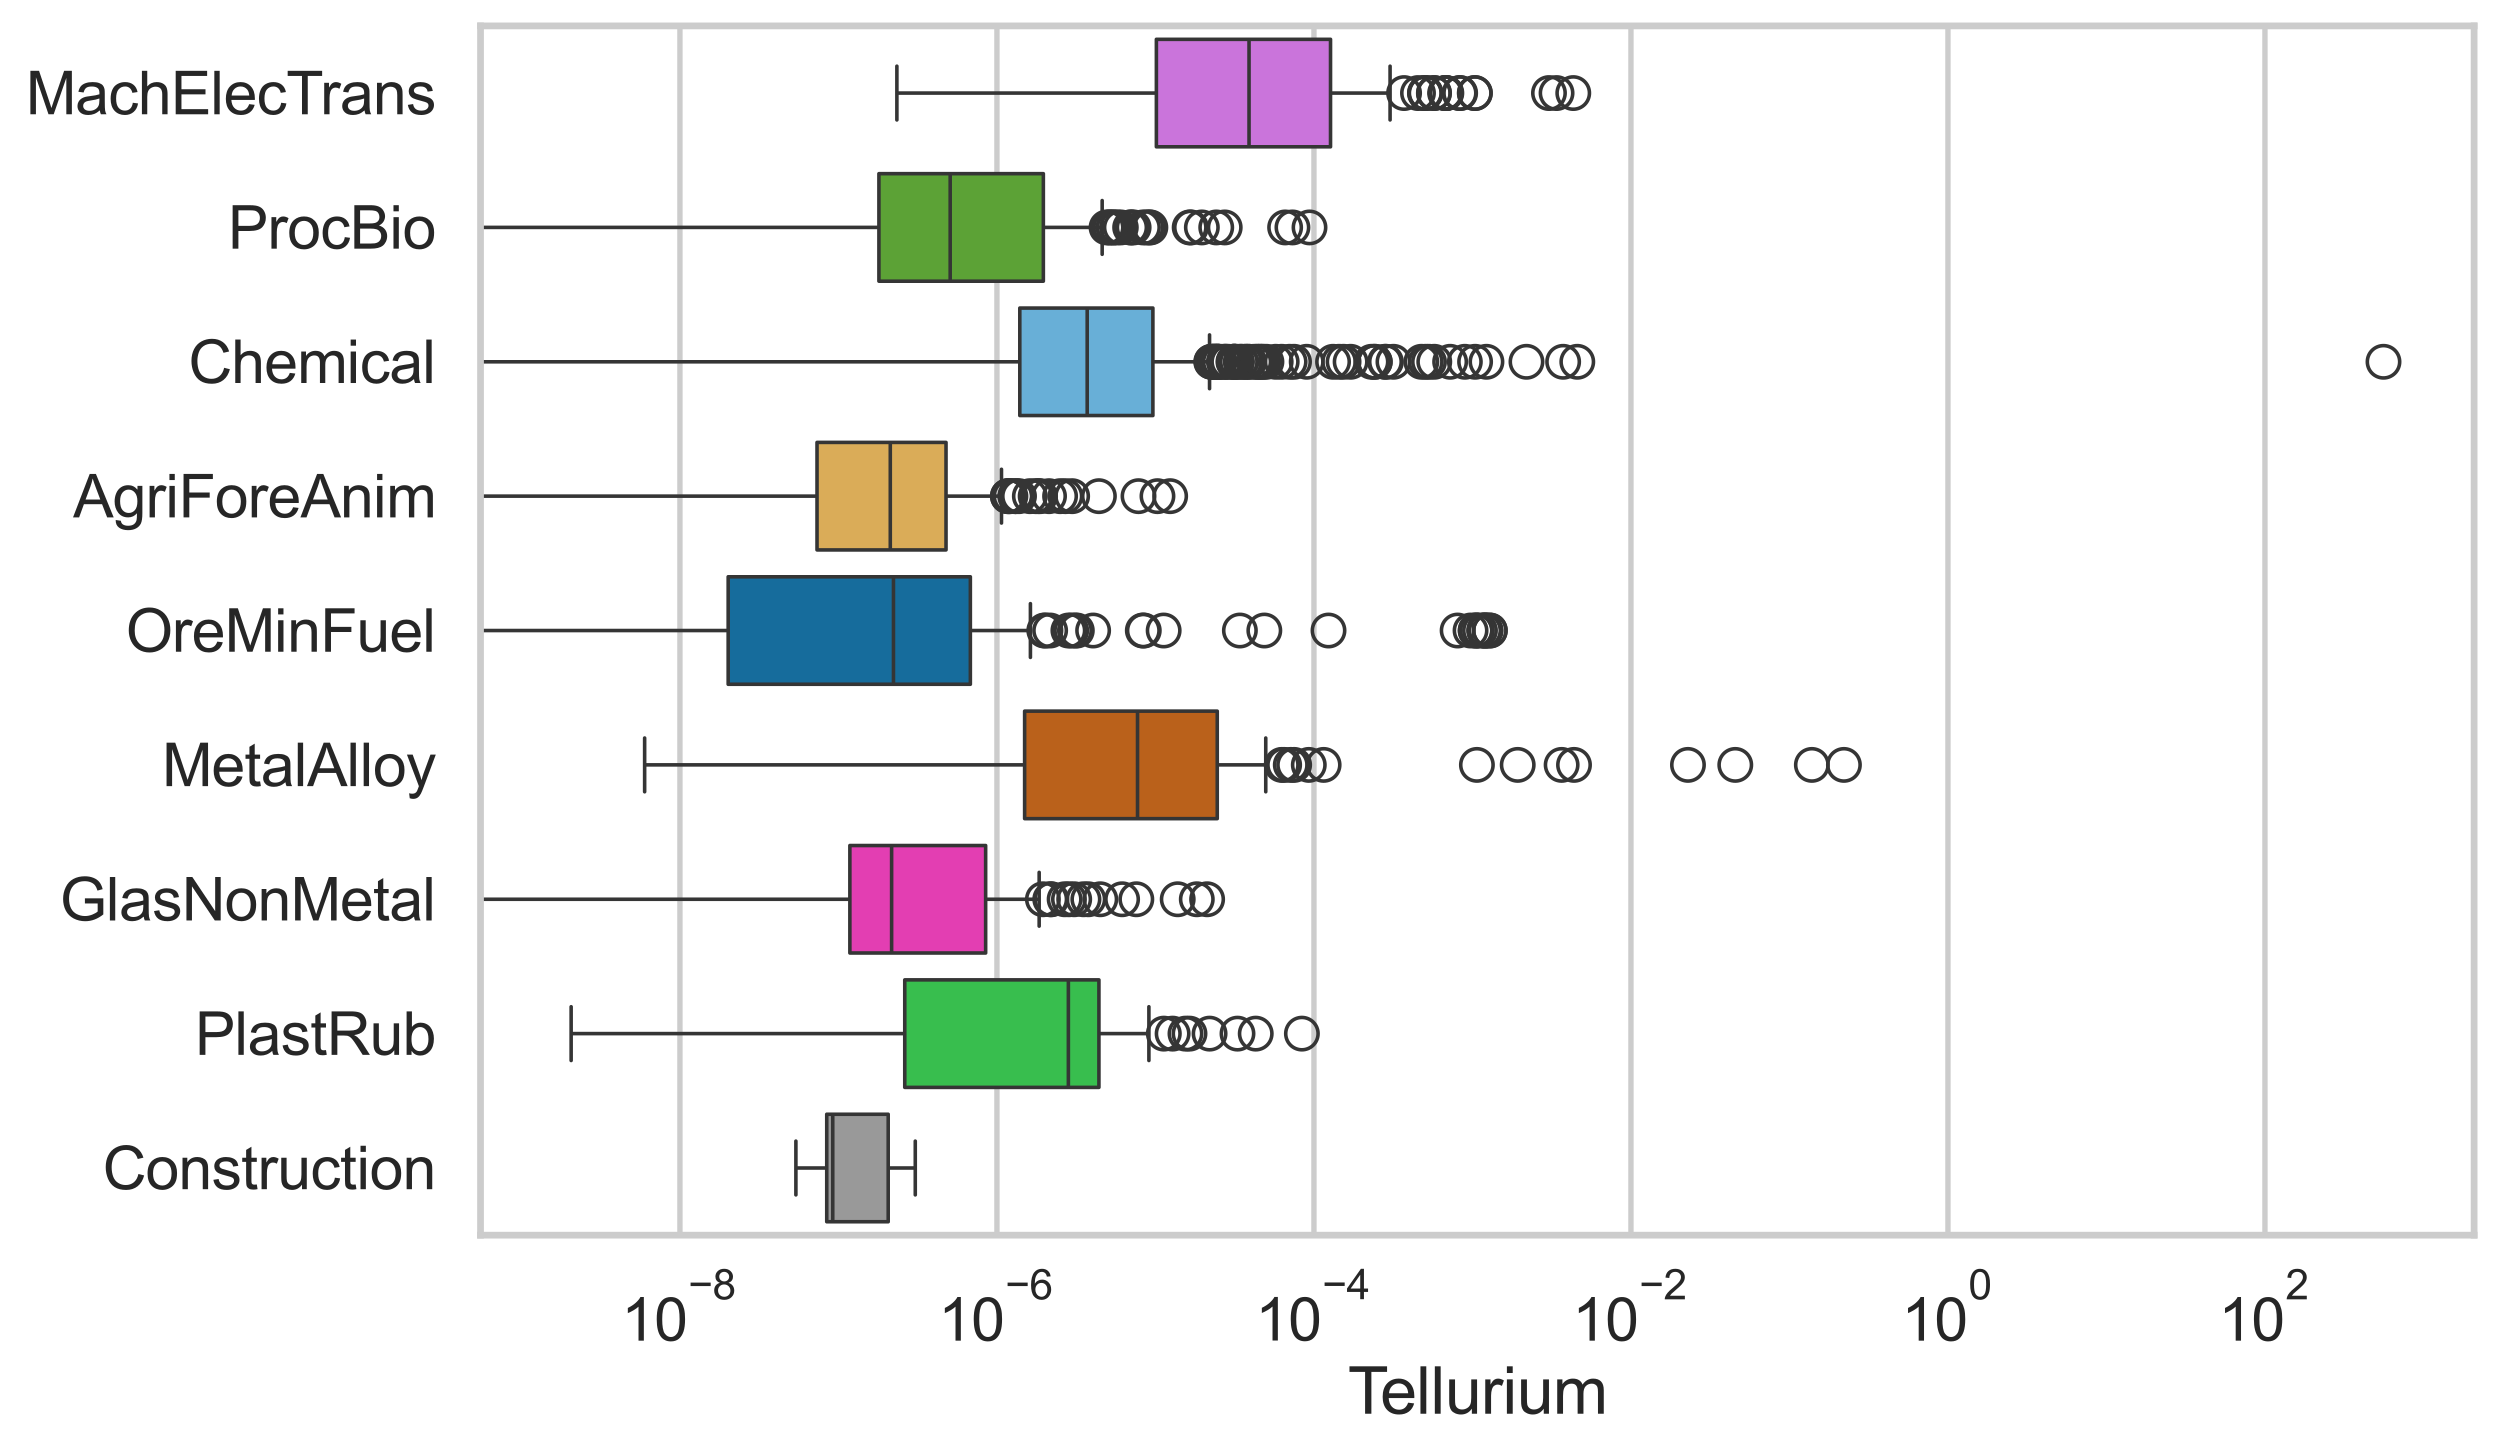 <?xml version="1.0" encoding="utf-8" standalone="no"?>
<!DOCTYPE svg PUBLIC "-//W3C//DTD SVG 1.1//EN"
  "http://www.w3.org/Graphics/SVG/1.1/DTD/svg11.dtd">
<svg xmlns:xlink="http://www.w3.org/1999/xlink" width="695.577pt" height="404.121pt" viewBox="0 0 695.577 404.121" xmlns="http://www.w3.org/2000/svg" version="1.1">
 <defs>
  <style type="text/css">*{stroke-linejoin: round; stroke-linecap: butt}</style>
 </defs>
 <g id="figure_1">
  <g id="patch_1">
   <path d="M 0 404.121 
L 695.577 404.121 
L 695.577 0 
L 0 0 
z
" style="fill: #ffffff"/>
  </g>
  <g id="axes_1">
   <g id="patch_2">
    <path d="M 133.697 343.665 
L 688.377 343.665 
L 688.377 7.2 
L 133.697 7.2 
z
" style="fill: #ffffff"/>
   </g>
   <g id="matplotlib.axis_1">
    <g id="xtick_1">
     <g id="line2d_1">
      <path d="M 189.179 343.665 
L 189.179 7.2 
" clip-path="url(#p06845a587e)" style="fill: none; stroke: #cccccc; stroke-width: 1.5; stroke-linecap: round"/>
     </g>
     <g id="text_1">
      <!-- $\mathdefault{10^{-8}}$ -->
      <g style="fill: #262626" transform="translate(172.844 373.18) scale(0.165 -0.165)">
       <defs>
        <path id="ArialMT-31" d="M 2384 0 
L 1822 0 
L 1822 3584 
Q 1619 3391 1289 3197 
Q 959 3003 697 2906 
L 697 3450 
Q 1169 3672 1522 3987 
Q 1875 4303 2022 4600 
L 2384 4600 
L 2384 0 
z
" transform="scale(0.016)"/>
        <path id="ArialMT-30" d="M 266 2259 
Q 266 3072 433 3567 
Q 600 4063 929 4331 
Q 1259 4600 1759 4600 
Q 2128 4600 2406 4451 
Q 2684 4303 2865 4023 
Q 3047 3744 3150 3342 
Q 3253 2941 3253 2259 
Q 3253 1453 3087 958 
Q 2922 463 2592 192 
Q 2263 -78 1759 -78 
Q 1097 -78 719 397 
Q 266 969 266 2259 
z
M 844 2259 
Q 844 1131 1108 757 
Q 1372 384 1759 384 
Q 2147 384 2411 759 
Q 2675 1134 2675 2259 
Q 2675 3391 2411 3762 
Q 2147 4134 1753 4134 
Q 1366 4134 1134 3806 
Q 844 3388 844 2259 
z
" transform="scale(0.016)"/>
        <path id="ArialMT-2212" d="M 3381 1997 
L 356 1997 
L 356 2522 
L 3381 2522 
L 3381 1997 
z
" transform="scale(0.016)"/>
        <path id="ArialMT-38" d="M 1131 2484 
Q 781 2613 612 2850 
Q 444 3088 444 3419 
Q 444 3919 803 4259 
Q 1163 4600 1759 4600 
Q 2359 4600 2725 4251 
Q 3091 3903 3091 3403 
Q 3091 3084 2923 2848 
Q 2756 2613 2416 2484 
Q 2838 2347 3058 2040 
Q 3278 1734 3278 1309 
Q 3278 722 2862 322 
Q 2447 -78 1769 -78 
Q 1091 -78 675 323 
Q 259 725 259 1325 
Q 259 1772 486 2073 
Q 713 2375 1131 2484 
z
M 1019 3438 
Q 1019 3113 1228 2906 
Q 1438 2700 1772 2700 
Q 2097 2700 2305 2904 
Q 2513 3109 2513 3406 
Q 2513 3716 2298 3927 
Q 2084 4138 1766 4138 
Q 1444 4138 1231 3931 
Q 1019 3725 1019 3438 
z
M 838 1322 
Q 838 1081 952 856 
Q 1066 631 1291 507 
Q 1516 384 1775 384 
Q 2178 384 2440 643 
Q 2703 903 2703 1303 
Q 2703 1709 2433 1975 
Q 2163 2241 1756 2241 
Q 1359 2241 1098 1978 
Q 838 1716 838 1322 
z
" transform="scale(0.016)"/>
       </defs>
       <use xlink:href="#ArialMT-31" transform="translate(0 0.994)"/>
       <use xlink:href="#ArialMT-30" transform="translate(55.615 0.994)"/>
       <use xlink:href="#ArialMT-2212" transform="translate(112.973 70.688) scale(0.7)"/>
       <use xlink:href="#ArialMT-38" transform="translate(153.852 70.688) scale(0.7)"/>
      </g>
     </g>
    </g>
    <g id="xtick_2">
     <g id="line2d_2">
      <path d="M 277.379 343.665 
L 277.379 7.2 
" clip-path="url(#p06845a587e)" style="fill: none; stroke: #cccccc; stroke-width: 1.5; stroke-linecap: round"/>
     </g>
     <g id="text_2">
      <!-- $\mathdefault{10^{-6}}$ -->
      <g style="fill: #262626" transform="translate(261.044 373.18) scale(0.165 -0.165)">
       <defs>
        <path id="ArialMT-36" d="M 3184 3459 
L 2625 3416 
Q 2550 3747 2413 3897 
Q 2184 4138 1850 4138 
Q 1581 4138 1378 3988 
Q 1113 3794 959 3422 
Q 806 3050 800 2363 
Q 1003 2672 1297 2822 
Q 1591 2972 1913 2972 
Q 2475 2972 2870 2558 
Q 3266 2144 3266 1488 
Q 3266 1056 3080 686 
Q 2894 316 2569 119 
Q 2244 -78 1831 -78 
Q 1128 -78 684 439 
Q 241 956 241 2144 
Q 241 3472 731 4075 
Q 1159 4600 1884 4600 
Q 2425 4600 2770 4297 
Q 3116 3994 3184 3459 
z
M 888 1484 
Q 888 1194 1011 928 
Q 1134 663 1356 523 
Q 1578 384 1822 384 
Q 2178 384 2434 671 
Q 2691 959 2691 1453 
Q 2691 1928 2437 2201 
Q 2184 2475 1800 2475 
Q 1419 2475 1153 2201 
Q 888 1928 888 1484 
z
" transform="scale(0.016)"/>
       </defs>
       <use xlink:href="#ArialMT-31" transform="translate(0 0.994)"/>
       <use xlink:href="#ArialMT-30" transform="translate(55.615 0.994)"/>
       <use xlink:href="#ArialMT-2212" transform="translate(112.973 70.688) scale(0.7)"/>
       <use xlink:href="#ArialMT-36" transform="translate(153.852 70.688) scale(0.7)"/>
      </g>
     </g>
    </g>
    <g id="xtick_3">
     <g id="line2d_3">
      <path d="M 365.58 343.665 
L 365.58 7.2 
" clip-path="url(#p06845a587e)" style="fill: none; stroke: #cccccc; stroke-width: 1.5; stroke-linecap: round"/>
     </g>
     <g id="text_3">
      <!-- $\mathdefault{10^{-4}}$ -->
      <g style="fill: #262626" transform="translate(349.245 373.015) scale(0.165 -0.165)">
       <defs>
        <path id="ArialMT-34" d="M 2069 0 
L 2069 1097 
L 81 1097 
L 81 1613 
L 2172 4581 
L 2631 4581 
L 2631 1613 
L 3250 1613 
L 3250 1097 
L 2631 1097 
L 2631 0 
L 2069 0 
z
M 2069 1613 
L 2069 3678 
L 634 1613 
L 2069 1613 
z
" transform="scale(0.016)"/>
       </defs>
       <use xlink:href="#ArialMT-31" transform="translate(0 0.202)"/>
       <use xlink:href="#ArialMT-30" transform="translate(55.615 0.202)"/>
       <use xlink:href="#ArialMT-2212" transform="translate(112.973 69.895) scale(0.7)"/>
       <use xlink:href="#ArialMT-34" transform="translate(153.852 69.895) scale(0.7)"/>
      </g>
     </g>
    </g>
    <g id="xtick_4">
     <g id="line2d_4">
      <path d="M 453.78 343.665 
L 453.78 7.2 
" clip-path="url(#p06845a587e)" style="fill: none; stroke: #cccccc; stroke-width: 1.5; stroke-linecap: round"/>
     </g>
     <g id="text_4">
      <!-- $\mathdefault{10^{-2}}$ -->
      <g style="fill: #262626" transform="translate(437.445 373.18) scale(0.165 -0.165)">
       <defs>
        <path id="ArialMT-32" d="M 3222 541 
L 3222 0 
L 194 0 
Q 188 203 259 391 
Q 375 700 629 1000 
Q 884 1300 1366 1694 
Q 2113 2306 2375 2664 
Q 2638 3022 2638 3341 
Q 2638 3675 2398 3904 
Q 2159 4134 1775 4134 
Q 1369 4134 1125 3890 
Q 881 3647 878 3216 
L 300 3275 
Q 359 3922 746 4261 
Q 1134 4600 1788 4600 
Q 2447 4600 2831 4234 
Q 3216 3869 3216 3328 
Q 3216 3053 3103 2787 
Q 2991 2522 2730 2228 
Q 2469 1934 1863 1422 
Q 1356 997 1212 845 
Q 1069 694 975 541 
L 3222 541 
z
" transform="scale(0.016)"/>
       </defs>
       <use xlink:href="#ArialMT-31" transform="translate(0 0.994)"/>
       <use xlink:href="#ArialMT-30" transform="translate(55.615 0.994)"/>
       <use xlink:href="#ArialMT-2212" transform="translate(112.973 70.688) scale(0.7)"/>
       <use xlink:href="#ArialMT-32" transform="translate(153.852 70.688) scale(0.7)"/>
      </g>
     </g>
    </g>
    <g id="xtick_5">
     <g id="line2d_5">
      <path d="M 541.981 343.665 
L 541.981 7.2 
" clip-path="url(#p06845a587e)" style="fill: none; stroke: #cccccc; stroke-width: 1.5; stroke-linecap: round"/>
     </g>
     <g id="text_5">
      <!-- $\mathdefault{10^{0}}$ -->
      <g style="fill: #262626" transform="translate(529.028 373.18) scale(0.165 -0.165)">
       <use xlink:href="#ArialMT-31" transform="translate(0 0.994)"/>
       <use xlink:href="#ArialMT-30" transform="translate(55.615 0.994)"/>
       <use xlink:href="#ArialMT-30" transform="translate(112.973 70.688) scale(0.7)"/>
      </g>
     </g>
    </g>
    <g id="xtick_6">
     <g id="line2d_6">
      <path d="M 630.181 343.665 
L 630.181 7.2 
" clip-path="url(#p06845a587e)" style="fill: none; stroke: #cccccc; stroke-width: 1.5; stroke-linecap: round"/>
     </g>
     <g id="text_6">
      <!-- $\mathdefault{10^{2}}$ -->
      <g style="fill: #262626" transform="translate(617.228 373.18) scale(0.165 -0.165)">
       <use xlink:href="#ArialMT-31" transform="translate(0 0.994)"/>
       <use xlink:href="#ArialMT-30" transform="translate(55.615 0.994)"/>
       <use xlink:href="#ArialMT-32" transform="translate(112.973 70.688) scale(0.7)"/>
      </g>
     </g>
    </g>
    <g id="text_7">
     <!-- Tellurium -->
     <g style="fill: #262626" transform="translate(375.034 393.344) scale(0.18 -0.18)">
      <defs>
       <path id="ArialMT-54" d="M 1659 0 
L 1659 4041 
L 150 4041 
L 150 4581 
L 3781 4581 
L 3781 4041 
L 2266 4041 
L 2266 0 
L 1659 0 
z
" transform="scale(0.016)"/>
       <path id="ArialMT-65" d="M 2694 1069 
L 3275 997 
Q 3138 488 2766 206 
Q 2394 -75 1816 -75 
Q 1088 -75 661 373 
Q 234 822 234 1631 
Q 234 2469 665 2931 
Q 1097 3394 1784 3394 
Q 2450 3394 2872 2941 
Q 3294 2488 3294 1666 
Q 3294 1616 3291 1516 
L 816 1516 
Q 847 969 1125 678 
Q 1403 388 1819 388 
Q 2128 388 2347 550 
Q 2566 713 2694 1069 
z
M 847 1978 
L 2700 1978 
Q 2663 2397 2488 2606 
Q 2219 2931 1791 2931 
Q 1403 2931 1139 2672 
Q 875 2413 847 1978 
z
" transform="scale(0.016)"/>
       <path id="ArialMT-6c" d="M 409 0 
L 409 4581 
L 972 4581 
L 972 0 
L 409 0 
z
" transform="scale(0.016)"/>
       <path id="ArialMT-75" d="M 2597 0 
L 2597 488 
Q 2209 -75 1544 -75 
Q 1250 -75 995 37 
Q 741 150 617 320 
Q 494 491 444 738 
Q 409 903 409 1263 
L 409 3319 
L 972 3319 
L 972 1478 
Q 972 1038 1006 884 
Q 1059 663 1231 536 
Q 1403 409 1656 409 
Q 1909 409 2131 539 
Q 2353 669 2445 892 
Q 2538 1116 2538 1541 
L 2538 3319 
L 3100 3319 
L 3100 0 
L 2597 0 
z
" transform="scale(0.016)"/>
       <path id="ArialMT-72" d="M 416 0 
L 416 3319 
L 922 3319 
L 922 2816 
Q 1116 3169 1280 3281 
Q 1444 3394 1641 3394 
Q 1925 3394 2219 3213 
L 2025 2691 
Q 1819 2813 1613 2813 
Q 1428 2813 1281 2702 
Q 1134 2591 1072 2394 
Q 978 2094 978 1738 
L 978 0 
L 416 0 
z
" transform="scale(0.016)"/>
       <path id="ArialMT-69" d="M 425 3934 
L 425 4581 
L 988 4581 
L 988 3934 
L 425 3934 
z
M 425 0 
L 425 3319 
L 988 3319 
L 988 0 
L 425 0 
z
" transform="scale(0.016)"/>
       <path id="ArialMT-6d" d="M 422 0 
L 422 3319 
L 925 3319 
L 925 2853 
Q 1081 3097 1340 3245 
Q 1600 3394 1931 3394 
Q 2300 3394 2536 3241 
Q 2772 3088 2869 2813 
Q 3263 3394 3894 3394 
Q 4388 3394 4653 3120 
Q 4919 2847 4919 2278 
L 4919 0 
L 4359 0 
L 4359 2091 
Q 4359 2428 4304 2576 
Q 4250 2725 4106 2815 
Q 3963 2906 3769 2906 
Q 3419 2906 3187 2673 
Q 2956 2441 2956 1928 
L 2956 0 
L 2394 0 
L 2394 2156 
Q 2394 2531 2256 2718 
Q 2119 2906 1806 2906 
Q 1569 2906 1367 2781 
Q 1166 2656 1075 2415 
Q 984 2175 984 1722 
L 984 0 
L 422 0 
z
" transform="scale(0.016)"/>
      </defs>
      <use xlink:href="#ArialMT-54"/>
      <use xlink:href="#ArialMT-65" transform="translate(49.959 0)"/>
      <use xlink:href="#ArialMT-6c" transform="translate(105.574 0)"/>
      <use xlink:href="#ArialMT-6c" transform="translate(127.791 0)"/>
      <use xlink:href="#ArialMT-75" transform="translate(150.008 0)"/>
      <use xlink:href="#ArialMT-72" transform="translate(205.623 0)"/>
      <use xlink:href="#ArialMT-69" transform="translate(238.924 0)"/>
      <use xlink:href="#ArialMT-75" transform="translate(261.141 0)"/>
      <use xlink:href="#ArialMT-6d" transform="translate(316.756 0)"/>
     </g>
    </g>
   </g>
   <g id="matplotlib.axis_2">
    <g id="ytick_1">
     <g id="text_8">
      <!-- MachElecTrans -->
      <g style="fill: #262626" transform="translate(7.2 31.798) scale(0.165 -0.165)">
       <defs>
        <path id="ArialMT-4d" d="M 475 0 
L 475 4581 
L 1388 4581 
L 2472 1338 
Q 2622 884 2691 659 
Q 2769 909 2934 1394 
L 4031 4581 
L 4847 4581 
L 4847 0 
L 4263 0 
L 4263 3834 
L 2931 0 
L 2384 0 
L 1059 3900 
L 1059 0 
L 475 0 
z
" transform="scale(0.016)"/>
        <path id="ArialMT-61" d="M 2588 409 
Q 2275 144 1986 34 
Q 1697 -75 1366 -75 
Q 819 -75 525 192 
Q 231 459 231 875 
Q 231 1119 342 1320 
Q 453 1522 633 1644 
Q 813 1766 1038 1828 
Q 1203 1872 1538 1913 
Q 2219 1994 2541 2106 
Q 2544 2222 2544 2253 
Q 2544 2597 2384 2738 
Q 2169 2928 1744 2928 
Q 1347 2928 1158 2789 
Q 969 2650 878 2297 
L 328 2372 
Q 403 2725 575 2942 
Q 747 3159 1072 3276 
Q 1397 3394 1825 3394 
Q 2250 3394 2515 3294 
Q 2781 3194 2906 3042 
Q 3031 2891 3081 2659 
Q 3109 2516 3109 2141 
L 3109 1391 
Q 3109 606 3145 398 
Q 3181 191 3288 0 
L 2700 0 
Q 2613 175 2588 409 
z
M 2541 1666 
Q 2234 1541 1622 1453 
Q 1275 1403 1131 1340 
Q 988 1278 909 1158 
Q 831 1038 831 891 
Q 831 666 1001 516 
Q 1172 366 1500 366 
Q 1825 366 2078 508 
Q 2331 650 2450 897 
Q 2541 1088 2541 1459 
L 2541 1666 
z
" transform="scale(0.016)"/>
        <path id="ArialMT-63" d="M 2588 1216 
L 3141 1144 
Q 3050 572 2676 248 
Q 2303 -75 1759 -75 
Q 1078 -75 664 370 
Q 250 816 250 1647 
Q 250 2184 428 2587 
Q 606 2991 970 3192 
Q 1334 3394 1763 3394 
Q 2303 3394 2647 3120 
Q 2991 2847 3088 2344 
L 2541 2259 
Q 2463 2594 2264 2762 
Q 2066 2931 1784 2931 
Q 1359 2931 1093 2626 
Q 828 2322 828 1663 
Q 828 994 1084 691 
Q 1341 388 1753 388 
Q 2084 388 2306 591 
Q 2528 794 2588 1216 
z
" transform="scale(0.016)"/>
        <path id="ArialMT-68" d="M 422 0 
L 422 4581 
L 984 4581 
L 984 2938 
Q 1378 3394 1978 3394 
Q 2347 3394 2619 3248 
Q 2891 3103 3008 2847 
Q 3125 2591 3125 2103 
L 3125 0 
L 2563 0 
L 2563 2103 
Q 2563 2525 2380 2717 
Q 2197 2909 1863 2909 
Q 1613 2909 1392 2779 
Q 1172 2650 1078 2428 
Q 984 2206 984 1816 
L 984 0 
L 422 0 
z
" transform="scale(0.016)"/>
        <path id="ArialMT-45" d="M 506 0 
L 506 4581 
L 3819 4581 
L 3819 4041 
L 1113 4041 
L 1113 2638 
L 3647 2638 
L 3647 2100 
L 1113 2100 
L 1113 541 
L 3925 541 
L 3925 0 
L 506 0 
z
" transform="scale(0.016)"/>
        <path id="ArialMT-6e" d="M 422 0 
L 422 3319 
L 928 3319 
L 928 2847 
Q 1294 3394 1984 3394 
Q 2284 3394 2536 3286 
Q 2788 3178 2913 3003 
Q 3038 2828 3088 2588 
Q 3119 2431 3119 2041 
L 3119 0 
L 2556 0 
L 2556 2019 
Q 2556 2363 2490 2533 
Q 2425 2703 2258 2804 
Q 2091 2906 1866 2906 
Q 1506 2906 1245 2678 
Q 984 2450 984 1813 
L 984 0 
L 422 0 
z
" transform="scale(0.016)"/>
        <path id="ArialMT-73" d="M 197 991 
L 753 1078 
Q 800 744 1014 566 
Q 1228 388 1613 388 
Q 2000 388 2187 545 
Q 2375 703 2375 916 
Q 2375 1106 2209 1216 
Q 2094 1291 1634 1406 
Q 1016 1563 777 1677 
Q 538 1791 414 1992 
Q 291 2194 291 2438 
Q 291 2659 392 2848 
Q 494 3038 669 3163 
Q 800 3259 1026 3326 
Q 1253 3394 1513 3394 
Q 1903 3394 2198 3281 
Q 2494 3169 2634 2976 
Q 2775 2784 2828 2463 
L 2278 2388 
Q 2241 2644 2061 2787 
Q 1881 2931 1553 2931 
Q 1166 2931 1000 2803 
Q 834 2675 834 2503 
Q 834 2394 903 2306 
Q 972 2216 1119 2156 
Q 1203 2125 1616 2013 
Q 2213 1853 2448 1751 
Q 2684 1650 2818 1456 
Q 2953 1263 2953 975 
Q 2953 694 2789 445 
Q 2625 197 2315 61 
Q 2006 -75 1616 -75 
Q 969 -75 630 194 
Q 291 463 197 991 
z
" transform="scale(0.016)"/>
       </defs>
       <use xlink:href="#ArialMT-4d"/>
       <use xlink:href="#ArialMT-61" transform="translate(83.301 0)"/>
       <use xlink:href="#ArialMT-63" transform="translate(138.916 0)"/>
       <use xlink:href="#ArialMT-68" transform="translate(188.916 0)"/>
       <use xlink:href="#ArialMT-45" transform="translate(244.531 0)"/>
       <use xlink:href="#ArialMT-6c" transform="translate(311.23 0)"/>
       <use xlink:href="#ArialMT-65" transform="translate(333.447 0)"/>
       <use xlink:href="#ArialMT-63" transform="translate(389.062 0)"/>
       <use xlink:href="#ArialMT-54" transform="translate(439.062 0)"/>
       <use xlink:href="#ArialMT-72" transform="translate(496.396 0)"/>
       <use xlink:href="#ArialMT-61" transform="translate(529.697 0)"/>
       <use xlink:href="#ArialMT-6e" transform="translate(585.312 0)"/>
       <use xlink:href="#ArialMT-73" transform="translate(640.928 0)"/>
      </g>
     </g>
    </g>
    <g id="ytick_2">
     <g id="text_9">
      <!-- ProcBio -->
      <g style="fill: #262626" transform="translate(63.424 69.183) scale(0.165 -0.165)">
       <defs>
        <path id="ArialMT-50" d="M 494 0 
L 494 4581 
L 2222 4581 
Q 2678 4581 2919 4538 
Q 3256 4481 3484 4323 
Q 3713 4166 3852 3881 
Q 3991 3597 3991 3256 
Q 3991 2672 3619 2267 
Q 3247 1863 2275 1863 
L 1100 1863 
L 1100 0 
L 494 0 
z
M 1100 2403 
L 2284 2403 
Q 2872 2403 3119 2622 
Q 3366 2841 3366 3238 
Q 3366 3525 3220 3729 
Q 3075 3934 2838 4000 
Q 2684 4041 2272 4041 
L 1100 4041 
L 1100 2403 
z
" transform="scale(0.016)"/>
        <path id="ArialMT-6f" d="M 213 1659 
Q 213 2581 725 3025 
Q 1153 3394 1769 3394 
Q 2453 3394 2887 2945 
Q 3322 2497 3322 1706 
Q 3322 1066 3130 698 
Q 2938 331 2570 128 
Q 2203 -75 1769 -75 
Q 1072 -75 642 372 
Q 213 819 213 1659 
z
M 791 1659 
Q 791 1022 1069 705 
Q 1347 388 1769 388 
Q 2188 388 2466 706 
Q 2744 1025 2744 1678 
Q 2744 2294 2464 2611 
Q 2184 2928 1769 2928 
Q 1347 2928 1069 2612 
Q 791 2297 791 1659 
z
" transform="scale(0.016)"/>
        <path id="ArialMT-42" d="M 469 0 
L 469 4581 
L 2188 4581 
Q 2713 4581 3030 4442 
Q 3347 4303 3526 4014 
Q 3706 3725 3706 3409 
Q 3706 3116 3547 2856 
Q 3388 2597 3066 2438 
Q 3481 2316 3704 2022 
Q 3928 1728 3928 1328 
Q 3928 1006 3792 729 
Q 3656 453 3456 303 
Q 3256 153 2954 76 
Q 2653 0 2216 0 
L 469 0 
z
M 1075 2656 
L 2066 2656 
Q 2469 2656 2644 2709 
Q 2875 2778 2992 2937 
Q 3109 3097 3109 3338 
Q 3109 3566 3000 3739 
Q 2891 3913 2687 3977 
Q 2484 4041 1991 4041 
L 1075 4041 
L 1075 2656 
z
M 1075 541 
L 2216 541 
Q 2509 541 2628 563 
Q 2838 600 2978 687 
Q 3119 775 3209 942 
Q 3300 1109 3300 1328 
Q 3300 1584 3169 1773 
Q 3038 1963 2805 2039 
Q 2572 2116 2134 2116 
L 1075 2116 
L 1075 541 
z
" transform="scale(0.016)"/>
       </defs>
       <use xlink:href="#ArialMT-50"/>
       <use xlink:href="#ArialMT-72" transform="translate(66.699 0)"/>
       <use xlink:href="#ArialMT-6f" transform="translate(100 0)"/>
       <use xlink:href="#ArialMT-63" transform="translate(155.615 0)"/>
       <use xlink:href="#ArialMT-42" transform="translate(205.615 0)"/>
       <use xlink:href="#ArialMT-69" transform="translate(272.314 0)"/>
       <use xlink:href="#ArialMT-6f" transform="translate(294.531 0)"/>
      </g>
     </g>
    </g>
    <g id="ytick_3">
     <g id="text_10">
      <!-- Chemical -->
      <g style="fill: #262626" transform="translate(52.428 106.568) scale(0.165 -0.165)">
       <defs>
        <path id="ArialMT-43" d="M 3763 1606 
L 4369 1453 
Q 4178 706 3683 314 
Q 3188 -78 2472 -78 
Q 1731 -78 1267 223 
Q 803 525 561 1097 
Q 319 1669 319 2325 
Q 319 3041 592 3573 
Q 866 4106 1370 4382 
Q 1875 4659 2481 4659 
Q 3169 4659 3637 4309 
Q 4106 3959 4291 3325 
L 3694 3184 
Q 3534 3684 3231 3912 
Q 2928 4141 2469 4141 
Q 1941 4141 1586 3887 
Q 1231 3634 1087 3207 
Q 944 2781 944 2328 
Q 944 1744 1114 1308 
Q 1284 872 1643 656 
Q 2003 441 2422 441 
Q 2931 441 3284 734 
Q 3638 1028 3763 1606 
z
" transform="scale(0.016)"/>
       </defs>
       <use xlink:href="#ArialMT-43"/>
       <use xlink:href="#ArialMT-68" transform="translate(72.217 0)"/>
       <use xlink:href="#ArialMT-65" transform="translate(127.832 0)"/>
       <use xlink:href="#ArialMT-6d" transform="translate(183.447 0)"/>
       <use xlink:href="#ArialMT-69" transform="translate(266.748 0)"/>
       <use xlink:href="#ArialMT-63" transform="translate(288.965 0)"/>
       <use xlink:href="#ArialMT-61" transform="translate(338.965 0)"/>
       <use xlink:href="#ArialMT-6c" transform="translate(394.58 0)"/>
      </g>
     </g>
    </g>
    <g id="ytick_4">
     <g id="text_11">
      <!-- AgriForeAnim -->
      <g style="fill: #262626" transform="translate(20.341 143.953) scale(0.165 -0.165)">
       <defs>
        <path id="ArialMT-41" d="M -9 0 
L 1750 4581 
L 2403 4581 
L 4278 0 
L 3588 0 
L 3053 1388 
L 1138 1388 
L 634 0 
L -9 0 
z
M 1313 1881 
L 2866 1881 
L 2388 3150 
Q 2169 3728 2063 4100 
Q 1975 3659 1816 3225 
L 1313 1881 
z
" transform="scale(0.016)"/>
        <path id="ArialMT-67" d="M 319 -275 
L 866 -356 
Q 900 -609 1056 -725 
Q 1266 -881 1628 -881 
Q 2019 -881 2231 -725 
Q 2444 -569 2519 -288 
Q 2563 -116 2559 434 
Q 2191 0 1641 0 
Q 956 0 581 494 
Q 206 988 206 1678 
Q 206 2153 378 2554 
Q 550 2956 876 3175 
Q 1203 3394 1644 3394 
Q 2231 3394 2613 2919 
L 2613 3319 
L 3131 3319 
L 3131 450 
Q 3131 -325 2973 -648 
Q 2816 -972 2473 -1159 
Q 2131 -1347 1631 -1347 
Q 1038 -1347 672 -1080 
Q 306 -813 319 -275 
z
M 784 1719 
Q 784 1066 1043 766 
Q 1303 466 1694 466 
Q 2081 466 2343 764 
Q 2606 1063 2606 1700 
Q 2606 2309 2336 2618 
Q 2066 2928 1684 2928 
Q 1309 2928 1046 2623 
Q 784 2319 784 1719 
z
" transform="scale(0.016)"/>
        <path id="ArialMT-46" d="M 525 0 
L 525 4581 
L 3616 4581 
L 3616 4041 
L 1131 4041 
L 1131 2622 
L 3281 2622 
L 3281 2081 
L 1131 2081 
L 1131 0 
L 525 0 
z
" transform="scale(0.016)"/>
       </defs>
       <use xlink:href="#ArialMT-41"/>
       <use xlink:href="#ArialMT-67" transform="translate(66.699 0)"/>
       <use xlink:href="#ArialMT-72" transform="translate(122.314 0)"/>
       <use xlink:href="#ArialMT-69" transform="translate(155.615 0)"/>
       <use xlink:href="#ArialMT-46" transform="translate(177.832 0)"/>
       <use xlink:href="#ArialMT-6f" transform="translate(238.916 0)"/>
       <use xlink:href="#ArialMT-72" transform="translate(294.531 0)"/>
       <use xlink:href="#ArialMT-65" transform="translate(327.832 0)"/>
       <use xlink:href="#ArialMT-41" transform="translate(383.447 0)"/>
       <use xlink:href="#ArialMT-6e" transform="translate(450.146 0)"/>
       <use xlink:href="#ArialMT-69" transform="translate(505.762 0)"/>
       <use xlink:href="#ArialMT-6d" transform="translate(527.979 0)"/>
      </g>
     </g>
    </g>
    <g id="ytick_5">
     <g id="text_12">
      <!-- OreMinFuel -->
      <g style="fill: #262626" transform="translate(35.013 181.337) scale(0.165 -0.165)">
       <defs>
        <path id="ArialMT-4f" d="M 309 2231 
Q 309 3372 921 4017 
Q 1534 4663 2503 4663 
Q 3138 4663 3647 4359 
Q 4156 4056 4423 3514 
Q 4691 2972 4691 2284 
Q 4691 1588 4409 1038 
Q 4128 488 3612 205 
Q 3097 -78 2500 -78 
Q 1853 -78 1343 234 
Q 834 547 571 1087 
Q 309 1628 309 2231 
z
M 934 2222 
Q 934 1394 1379 917 
Q 1825 441 2497 441 
Q 3181 441 3623 922 
Q 4066 1403 4066 2288 
Q 4066 2847 3877 3264 
Q 3688 3681 3323 3911 
Q 2959 4141 2506 4141 
Q 1863 4141 1398 3698 
Q 934 3256 934 2222 
z
" transform="scale(0.016)"/>
       </defs>
       <use xlink:href="#ArialMT-4f"/>
       <use xlink:href="#ArialMT-72" transform="translate(77.783 0)"/>
       <use xlink:href="#ArialMT-65" transform="translate(111.084 0)"/>
       <use xlink:href="#ArialMT-4d" transform="translate(166.699 0)"/>
       <use xlink:href="#ArialMT-69" transform="translate(250 0)"/>
       <use xlink:href="#ArialMT-6e" transform="translate(272.217 0)"/>
       <use xlink:href="#ArialMT-46" transform="translate(327.832 0)"/>
       <use xlink:href="#ArialMT-75" transform="translate(388.916 0)"/>
       <use xlink:href="#ArialMT-65" transform="translate(444.531 0)"/>
       <use xlink:href="#ArialMT-6c" transform="translate(500.146 0)"/>
      </g>
     </g>
    </g>
    <g id="ytick_6">
     <g id="text_13">
      <!-- MetalAlloy -->
      <g style="fill: #262626" transform="translate(45.088 218.722) scale(0.165 -0.165)">
       <defs>
        <path id="ArialMT-74" d="M 1650 503 
L 1731 6 
Q 1494 -44 1306 -44 
Q 1000 -44 831 53 
Q 663 150 594 308 
Q 525 466 525 972 
L 525 2881 
L 113 2881 
L 113 3319 
L 525 3319 
L 525 4141 
L 1084 4478 
L 1084 3319 
L 1650 3319 
L 1650 2881 
L 1084 2881 
L 1084 941 
Q 1084 700 1114 631 
Q 1144 563 1211 522 
Q 1278 481 1403 481 
Q 1497 481 1650 503 
z
" transform="scale(0.016)"/>
        <path id="ArialMT-79" d="M 397 -1278 
L 334 -750 
Q 519 -800 656 -800 
Q 844 -800 956 -737 
Q 1069 -675 1141 -563 
Q 1194 -478 1313 -144 
Q 1328 -97 1363 -6 
L 103 3319 
L 709 3319 
L 1400 1397 
Q 1534 1031 1641 628 
Q 1738 1016 1872 1384 
L 2581 3319 
L 3144 3319 
L 1881 -56 
Q 1678 -603 1566 -809 
Q 1416 -1088 1222 -1217 
Q 1028 -1347 759 -1347 
Q 597 -1347 397 -1278 
z
" transform="scale(0.016)"/>
       </defs>
       <use xlink:href="#ArialMT-4d"/>
       <use xlink:href="#ArialMT-65" transform="translate(83.301 0)"/>
       <use xlink:href="#ArialMT-74" transform="translate(138.916 0)"/>
       <use xlink:href="#ArialMT-61" transform="translate(166.699 0)"/>
       <use xlink:href="#ArialMT-6c" transform="translate(222.314 0)"/>
       <use xlink:href="#ArialMT-41" transform="translate(244.531 0)"/>
       <use xlink:href="#ArialMT-6c" transform="translate(311.23 0)"/>
       <use xlink:href="#ArialMT-6c" transform="translate(333.447 0)"/>
       <use xlink:href="#ArialMT-6f" transform="translate(355.664 0)"/>
       <use xlink:href="#ArialMT-79" transform="translate(411.279 0)"/>
      </g>
     </g>
    </g>
    <g id="ytick_7">
     <g id="text_14">
      <!-- GlasNonMetal -->
      <g style="fill: #262626" transform="translate(16.659 256.107) scale(0.165 -0.165)">
       <defs>
        <path id="ArialMT-47" d="M 2638 1797 
L 2638 2334 
L 4578 2338 
L 4578 638 
Q 4131 281 3656 101 
Q 3181 -78 2681 -78 
Q 2006 -78 1454 211 
Q 903 500 622 1047 
Q 341 1594 341 2269 
Q 341 2938 620 3517 
Q 900 4097 1425 4378 
Q 1950 4659 2634 4659 
Q 3131 4659 3532 4498 
Q 3934 4338 4162 4050 
Q 4391 3763 4509 3300 
L 3963 3150 
Q 3859 3500 3706 3700 
Q 3553 3900 3268 4020 
Q 2984 4141 2638 4141 
Q 2222 4141 1919 4014 
Q 1616 3888 1430 3681 
Q 1244 3475 1141 3228 
Q 966 2803 966 2306 
Q 966 1694 1177 1281 
Q 1388 869 1791 669 
Q 2194 469 2647 469 
Q 3041 469 3416 620 
Q 3791 772 3984 944 
L 3984 1797 
L 2638 1797 
z
" transform="scale(0.016)"/>
        <path id="ArialMT-4e" d="M 488 0 
L 488 4581 
L 1109 4581 
L 3516 984 
L 3516 4581 
L 4097 4581 
L 4097 0 
L 3475 0 
L 1069 3600 
L 1069 0 
L 488 0 
z
" transform="scale(0.016)"/>
       </defs>
       <use xlink:href="#ArialMT-47"/>
       <use xlink:href="#ArialMT-6c" transform="translate(77.783 0)"/>
       <use xlink:href="#ArialMT-61" transform="translate(100 0)"/>
       <use xlink:href="#ArialMT-73" transform="translate(155.615 0)"/>
       <use xlink:href="#ArialMT-4e" transform="translate(205.615 0)"/>
       <use xlink:href="#ArialMT-6f" transform="translate(277.832 0)"/>
       <use xlink:href="#ArialMT-6e" transform="translate(333.447 0)"/>
       <use xlink:href="#ArialMT-4d" transform="translate(389.062 0)"/>
       <use xlink:href="#ArialMT-65" transform="translate(472.363 0)"/>
       <use xlink:href="#ArialMT-74" transform="translate(527.979 0)"/>
       <use xlink:href="#ArialMT-61" transform="translate(555.762 0)"/>
       <use xlink:href="#ArialMT-6c" transform="translate(611.377 0)"/>
      </g>
     </g>
    </g>
    <g id="ytick_8">
     <g id="text_15">
      <!-- PlastRub -->
      <g style="fill: #262626" transform="translate(54.248 293.492) scale(0.165 -0.165)">
       <defs>
        <path id="ArialMT-52" d="M 503 0 
L 503 4581 
L 2534 4581 
Q 3147 4581 3465 4457 
Q 3784 4334 3975 4021 
Q 4166 3709 4166 3331 
Q 4166 2844 3850 2509 
Q 3534 2175 2875 2084 
Q 3116 1969 3241 1856 
Q 3506 1613 3744 1247 
L 4541 0 
L 3778 0 
L 3172 953 
Q 2906 1366 2734 1584 
Q 2563 1803 2427 1890 
Q 2291 1978 2150 2013 
Q 2047 2034 1813 2034 
L 1109 2034 
L 1109 0 
L 503 0 
z
M 1109 2559 
L 2413 2559 
Q 2828 2559 3062 2645 
Q 3297 2731 3419 2920 
Q 3541 3109 3541 3331 
Q 3541 3656 3305 3865 
Q 3069 4075 2559 4075 
L 1109 4075 
L 1109 2559 
z
" transform="scale(0.016)"/>
        <path id="ArialMT-62" d="M 941 0 
L 419 0 
L 419 4581 
L 981 4581 
L 981 2947 
Q 1338 3394 1891 3394 
Q 2197 3394 2470 3270 
Q 2744 3147 2920 2923 
Q 3097 2700 3197 2384 
Q 3297 2069 3297 1709 
Q 3297 856 2875 390 
Q 2453 -75 1863 -75 
Q 1275 -75 941 416 
L 941 0 
z
M 934 1684 
Q 934 1088 1097 822 
Q 1363 388 1816 388 
Q 2184 388 2453 708 
Q 2722 1028 2722 1663 
Q 2722 2313 2464 2622 
Q 2206 2931 1841 2931 
Q 1472 2931 1203 2611 
Q 934 2291 934 1684 
z
" transform="scale(0.016)"/>
       </defs>
       <use xlink:href="#ArialMT-50"/>
       <use xlink:href="#ArialMT-6c" transform="translate(66.699 0)"/>
       <use xlink:href="#ArialMT-61" transform="translate(88.916 0)"/>
       <use xlink:href="#ArialMT-73" transform="translate(144.531 0)"/>
       <use xlink:href="#ArialMT-74" transform="translate(194.531 0)"/>
       <use xlink:href="#ArialMT-52" transform="translate(222.314 0)"/>
       <use xlink:href="#ArialMT-75" transform="translate(294.531 0)"/>
       <use xlink:href="#ArialMT-62" transform="translate(350.146 0)"/>
      </g>
     </g>
    </g>
    <g id="ytick_9">
     <g id="text_16">
      <!-- Construction -->
      <g style="fill: #262626" transform="translate(28.575 330.877) scale(0.165 -0.165)">
       <use xlink:href="#ArialMT-43"/>
       <use xlink:href="#ArialMT-6f" transform="translate(72.217 0)"/>
       <use xlink:href="#ArialMT-6e" transform="translate(127.832 0)"/>
       <use xlink:href="#ArialMT-73" transform="translate(183.447 0)"/>
       <use xlink:href="#ArialMT-74" transform="translate(233.447 0)"/>
       <use xlink:href="#ArialMT-72" transform="translate(261.23 0)"/>
       <use xlink:href="#ArialMT-75" transform="translate(294.531 0)"/>
       <use xlink:href="#ArialMT-63" transform="translate(350.146 0)"/>
       <use xlink:href="#ArialMT-74" transform="translate(400.146 0)"/>
       <use xlink:href="#ArialMT-69" transform="translate(427.93 0)"/>
       <use xlink:href="#ArialMT-6f" transform="translate(450.146 0)"/>
       <use xlink:href="#ArialMT-6e" transform="translate(505.762 0)"/>
      </g>
     </g>
    </g>
   </g>
   <g id="patch_3">
    <path d="M 321.74 10.938 
L 321.74 40.846 
L 370.191 40.846 
L 370.191 10.938 
L 321.74 10.938 
z
" clip-path="url(#p06845a587e)" style="fill: #ca74db; stroke: #353535; stroke-linejoin: miter"/>
   </g>
   <g id="line2d_7">
    <path d="M 321.74 25.892 
L 249.539 25.892 
" clip-path="url(#p06845a587e)" style="fill: none; stroke: #353535"/>
   </g>
   <g id="line2d_8">
    <path d="M 370.191 25.892 
L 386.763 25.892 
" clip-path="url(#p06845a587e)" style="fill: none; stroke: #353535"/>
   </g>
   <g id="line2d_9">
    <path d="M 249.539 18.415 
L 249.539 33.369 
" clip-path="url(#p06845a587e)" style="fill: none; stroke: #353535; stroke-linecap: round"/>
   </g>
   <g id="line2d_10">
    <path d="M 386.763 18.415 
L 386.763 33.369 
" clip-path="url(#p06845a587e)" style="fill: none; stroke: #353535; stroke-linecap: round"/>
   </g>
   <g id="line2d_11">
    <defs>
     <path id="m429eb52074" d="M 0 4.5 
C 1.193 4.5 2.338 4.026 3.182 3.182 
C 4.026 2.338 4.5 1.193 4.5 0 
C 4.5 -1.193 4.026 -2.338 3.182 -3.182 
C 2.338 -4.026 1.193 -4.5 0 -4.5 
C -1.193 -4.5 -2.338 -4.026 -3.182 -3.182 
C -4.026 -2.338 -4.5 -1.193 -4.5 0 
C -4.5 1.193 -4.026 2.338 -3.182 3.182 
C -2.338 4.026 -1.193 4.5 0 4.5 
z
" style="stroke: #353535"/>
    </defs>
    <g clip-path="url(#p06845a587e)">
     <use xlink:href="#m429eb52074" x="402.419" y="25.892" style="fill-opacity: 0; stroke: #353535"/>
     <use xlink:href="#m429eb52074" x="410.369" y="25.892" style="fill-opacity: 0; stroke: #353535"/>
     <use xlink:href="#m429eb52074" x="394.526" y="25.892" style="fill-opacity: 0; stroke: #353535"/>
     <use xlink:href="#m429eb52074" x="433.082" y="25.892" style="fill-opacity: 0; stroke: #353535"/>
     <use xlink:href="#m429eb52074" x="430.971" y="25.892" style="fill-opacity: 0; stroke: #353535"/>
     <use xlink:href="#m429eb52074" x="396.463" y="25.892" style="fill-opacity: 0; stroke: #353535"/>
     <use xlink:href="#m429eb52074" x="406.257" y="25.892" style="fill-opacity: 0; stroke: #353535"/>
     <use xlink:href="#m429eb52074" x="402.074" y="25.892" style="fill-opacity: 0; stroke: #353535"/>
     <use xlink:href="#m429eb52074" x="396.532" y="25.892" style="fill-opacity: 0; stroke: #353535"/>
     <use xlink:href="#m429eb52074" x="398.949" y="25.892" style="fill-opacity: 0; stroke: #353535"/>
     <use xlink:href="#m429eb52074" x="398.994" y="25.892" style="fill-opacity: 0; stroke: #353535"/>
     <use xlink:href="#m429eb52074" x="437.733" y="25.892" style="fill-opacity: 0; stroke: #353535"/>
     <use xlink:href="#m429eb52074" x="402.26" y="25.892" style="fill-opacity: 0; stroke: #353535"/>
     <use xlink:href="#m429eb52074" x="410.325" y="25.892" style="fill-opacity: 0; stroke: #353535"/>
     <use xlink:href="#m429eb52074" x="402.26" y="25.892" style="fill-opacity: 0; stroke: #353535"/>
     <use xlink:href="#m429eb52074" x="406.108" y="25.892" style="fill-opacity: 0; stroke: #353535"/>
     <use xlink:href="#m429eb52074" x="390.658" y="25.892" style="fill-opacity: 0; stroke: #353535"/>
     <use xlink:href="#m429eb52074" x="396.638" y="25.892" style="fill-opacity: 0; stroke: #353535"/>
    </g>
   </g>
   <g id="patch_4">
    <path d="M 244.542 48.323 
L 244.542 78.231 
L 290.293 78.231 
L 290.293 48.323 
L 244.542 48.323 
z
" clip-path="url(#p06845a587e)" style="fill: #5ca236; stroke: #353535; stroke-linejoin: miter"/>
   </g>
   <g id="line2d_12">
    <path d="M 244.542 63.277 
L -1 63.277 
" clip-path="url(#p06845a587e)" style="fill: none; stroke: #353535"/>
   </g>
   <g id="line2d_13">
    <path d="M 290.293 63.277 
L 306.657 63.277 
" clip-path="url(#p06845a587e)" style="fill: none; stroke: #353535"/>
   </g>
   <g id="line2d_14">
    <path clip-path="url(#p06845a587e)" style="fill: none; stroke: #353535; stroke-linecap: round"/>
   </g>
   <g id="line2d_15">
    <path d="M 306.657 55.8 
L 306.657 70.754 
" clip-path="url(#p06845a587e)" style="fill: none; stroke: #353535; stroke-linecap: round"/>
   </g>
   <g id="line2d_16">
    <g clip-path="url(#p06845a587e)">
     <use xlink:href="#m429eb52074" x="320.066" y="63.277" style="fill-opacity: 0; stroke: #353535"/>
     <use xlink:href="#m429eb52074" x="318.006" y="63.277" style="fill-opacity: 0; stroke: #353535"/>
     <use xlink:href="#m429eb52074" x="364.344" y="63.277" style="fill-opacity: 0; stroke: #353535"/>
     <use xlink:href="#m429eb52074" x="309.82" y="63.277" style="fill-opacity: 0; stroke: #353535"/>
     <use xlink:href="#m429eb52074" x="315.407" y="63.277" style="fill-opacity: 0; stroke: #353535"/>
     <use xlink:href="#m429eb52074" x="334.39" y="63.277" style="fill-opacity: 0; stroke: #353535"/>
     <use xlink:href="#m429eb52074" x="357.562" y="63.277" style="fill-opacity: 0; stroke: #353535"/>
     <use xlink:href="#m429eb52074" x="338.394" y="63.277" style="fill-opacity: 0; stroke: #353535"/>
     <use xlink:href="#m429eb52074" x="340.751" y="63.277" style="fill-opacity: 0; stroke: #353535"/>
     <use xlink:href="#m429eb52074" x="307.879" y="63.277" style="fill-opacity: 0; stroke: #353535"/>
     <use xlink:href="#m429eb52074" x="310.826" y="63.277" style="fill-opacity: 0; stroke: #353535"/>
     <use xlink:href="#m429eb52074" x="319.769" y="63.277" style="fill-opacity: 0; stroke: #353535"/>
     <use xlink:href="#m429eb52074" x="314.696" y="63.277" style="fill-opacity: 0; stroke: #353535"/>
     <use xlink:href="#m429eb52074" x="308.881" y="63.277" style="fill-opacity: 0; stroke: #353535"/>
     <use xlink:href="#m429eb52074" x="331.366" y="63.277" style="fill-opacity: 0; stroke: #353535"/>
     <use xlink:href="#m429eb52074" x="311.836" y="63.277" style="fill-opacity: 0; stroke: #353535"/>
     <use xlink:href="#m429eb52074" x="314.444" y="63.277" style="fill-opacity: 0; stroke: #353535"/>
     <use xlink:href="#m429eb52074" x="308.621" y="63.277" style="fill-opacity: 0; stroke: #353535"/>
     <use xlink:href="#m429eb52074" x="359.598" y="63.277" style="fill-opacity: 0; stroke: #353535"/>
     <use xlink:href="#m429eb52074" x="309.833" y="63.277" style="fill-opacity: 0; stroke: #353535"/>
     <use xlink:href="#m429eb52074" x="331.003" y="63.277" style="fill-opacity: 0; stroke: #353535"/>
     <use xlink:href="#m429eb52074" x="318.954" y="63.277" style="fill-opacity: 0; stroke: #353535"/>
    </g>
   </g>
   <g id="patch_5">
    <path d="M 283.741 85.708 
L 283.741 115.616 
L 320.769 115.616 
L 320.769 85.708 
L 283.741 85.708 
z
" clip-path="url(#p06845a587e)" style="fill: #68afd7; stroke: #353535; stroke-linejoin: miter"/>
   </g>
   <g id="line2d_17">
    <path d="M 283.741 100.662 
L -1 100.662 
" clip-path="url(#p06845a587e)" style="fill: none; stroke: #353535"/>
   </g>
   <g id="line2d_18">
    <path d="M 320.769 100.662 
L 336.532 100.662 
" clip-path="url(#p06845a587e)" style="fill: none; stroke: #353535"/>
   </g>
   <g id="line2d_19">
    <path clip-path="url(#p06845a587e)" style="fill: none; stroke: #353535; stroke-linecap: round"/>
   </g>
   <g id="line2d_20">
    <path d="M 336.532 93.185 
L 336.532 108.139 
" clip-path="url(#p06845a587e)" style="fill: none; stroke: #353535; stroke-linecap: round"/>
   </g>
   <g id="line2d_21">
    <g clip-path="url(#p06845a587e)">
     <use xlink:href="#m429eb52074" x="348.97" y="100.662" style="fill-opacity: 0; stroke: #353535"/>
     <use xlink:href="#m429eb52074" x="363.563" y="100.662" style="fill-opacity: 0; stroke: #353535"/>
     <use xlink:href="#m429eb52074" x="356.603" y="100.662" style="fill-opacity: 0; stroke: #353535"/>
     <use xlink:href="#m429eb52074" x="396.672" y="100.662" style="fill-opacity: 0; stroke: #353535"/>
     <use xlink:href="#m429eb52074" x="343.177" y="100.662" style="fill-opacity: 0; stroke: #353535"/>
     <use xlink:href="#m429eb52074" x="343.683" y="100.662" style="fill-opacity: 0; stroke: #353535"/>
     <use xlink:href="#m429eb52074" x="349.686" y="100.662" style="fill-opacity: 0; stroke: #353535"/>
     <use xlink:href="#m429eb52074" x="345.227" y="100.662" style="fill-opacity: 0; stroke: #353535"/>
     <use xlink:href="#m429eb52074" x="337.994" y="100.662" style="fill-opacity: 0; stroke: #353535"/>
     <use xlink:href="#m429eb52074" x="438.852" y="100.662" style="fill-opacity: 0; stroke: #353535"/>
     <use xlink:href="#m429eb52074" x="347.23" y="100.662" style="fill-opacity: 0; stroke: #353535"/>
     <use xlink:href="#m429eb52074" x="340.513" y="100.662" style="fill-opacity: 0; stroke: #353535"/>
     <use xlink:href="#m429eb52074" x="410.415" y="100.662" style="fill-opacity: 0; stroke: #353535"/>
     <use xlink:href="#m429eb52074" x="370.899" y="100.662" style="fill-opacity: 0; stroke: #353535"/>
     <use xlink:href="#m429eb52074" x="663.164" y="100.662" style="fill-opacity: 0; stroke: #353535"/>
     <use xlink:href="#m429eb52074" x="407.565" y="100.662" style="fill-opacity: 0; stroke: #353535"/>
     <use xlink:href="#m429eb52074" x="343.385" y="100.662" style="fill-opacity: 0; stroke: #353535"/>
     <use xlink:href="#m429eb52074" x="337.367" y="100.662" style="fill-opacity: 0; stroke: #353535"/>
     <use xlink:href="#m429eb52074" x="339.396" y="100.662" style="fill-opacity: 0; stroke: #353535"/>
     <use xlink:href="#m429eb52074" x="354.927" y="100.662" style="fill-opacity: 0; stroke: #353535"/>
     <use xlink:href="#m429eb52074" x="343.297" y="100.662" style="fill-opacity: 0; stroke: #353535"/>
     <use xlink:href="#m429eb52074" x="358.813" y="100.662" style="fill-opacity: 0; stroke: #353535"/>
     <use xlink:href="#m429eb52074" x="351.043" y="100.662" style="fill-opacity: 0; stroke: #353535"/>
     <use xlink:href="#m429eb52074" x="337.004" y="100.662" style="fill-opacity: 0; stroke: #353535"/>
     <use xlink:href="#m429eb52074" x="375.784" y="100.662" style="fill-opacity: 0; stroke: #353535"/>
     <use xlink:href="#m429eb52074" x="337.821" y="100.662" style="fill-opacity: 0; stroke: #353535"/>
     <use xlink:href="#m429eb52074" x="338.628" y="100.662" style="fill-opacity: 0; stroke: #353535"/>
     <use xlink:href="#m429eb52074" x="403.475" y="100.662" style="fill-opacity: 0; stroke: #353535"/>
     <use xlink:href="#m429eb52074" x="338.908" y="100.662" style="fill-opacity: 0; stroke: #353535"/>
     <use xlink:href="#m429eb52074" x="345.352" y="100.662" style="fill-opacity: 0; stroke: #353535"/>
     <use xlink:href="#m429eb52074" x="413.574" y="100.662" style="fill-opacity: 0; stroke: #353535"/>
     <use xlink:href="#m429eb52074" x="381.595" y="100.662" style="fill-opacity: 0; stroke: #353535"/>
     <use xlink:href="#m429eb52074" x="372.569" y="100.662" style="fill-opacity: 0; stroke: #353535"/>
     <use xlink:href="#m429eb52074" x="338.901" y="100.662" style="fill-opacity: 0; stroke: #353535"/>
     <use xlink:href="#m429eb52074" x="347.561" y="100.662" style="fill-opacity: 0; stroke: #353535"/>
     <use xlink:href="#m429eb52074" x="337.764" y="100.662" style="fill-opacity: 0; stroke: #353535"/>
     <use xlink:href="#m429eb52074" x="350.587" y="100.662" style="fill-opacity: 0; stroke: #353535"/>
     <use xlink:href="#m429eb52074" x="344.171" y="100.662" style="fill-opacity: 0; stroke: #353535"/>
     <use xlink:href="#m429eb52074" x="373.817" y="100.662" style="fill-opacity: 0; stroke: #353535"/>
     <use xlink:href="#m429eb52074" x="360.034" y="100.662" style="fill-opacity: 0; stroke: #353535"/>
     <use xlink:href="#m429eb52074" x="385.356" y="100.662" style="fill-opacity: 0; stroke: #353535"/>
     <use xlink:href="#m429eb52074" x="399.058" y="100.662" style="fill-opacity: 0; stroke: #353535"/>
     <use xlink:href="#m429eb52074" x="338.484" y="100.662" style="fill-opacity: 0; stroke: #353535"/>
     <use xlink:href="#m429eb52074" x="385.608" y="100.662" style="fill-opacity: 0; stroke: #353535"/>
     <use xlink:href="#m429eb52074" x="346.68" y="100.662" style="fill-opacity: 0; stroke: #353535"/>
     <use xlink:href="#m429eb52074" x="395.472" y="100.662" style="fill-opacity: 0; stroke: #353535"/>
     <use xlink:href="#m429eb52074" x="397.591" y="100.662" style="fill-opacity: 0; stroke: #353535"/>
     <use xlink:href="#m429eb52074" x="352.358" y="100.662" style="fill-opacity: 0; stroke: #353535"/>
     <use xlink:href="#m429eb52074" x="343.385" y="100.662" style="fill-opacity: 0; stroke: #353535"/>
     <use xlink:href="#m429eb52074" x="346.379" y="100.662" style="fill-opacity: 0; stroke: #353535"/>
     <use xlink:href="#m429eb52074" x="338.202" y="100.662" style="fill-opacity: 0; stroke: #353535"/>
     <use xlink:href="#m429eb52074" x="351.49" y="100.662" style="fill-opacity: 0; stroke: #353535"/>
     <use xlink:href="#m429eb52074" x="340.936" y="100.662" style="fill-opacity: 0; stroke: #353535"/>
     <use xlink:href="#m429eb52074" x="382.496" y="100.662" style="fill-opacity: 0; stroke: #353535"/>
     <use xlink:href="#m429eb52074" x="424.711" y="100.662" style="fill-opacity: 0; stroke: #353535"/>
     <use xlink:href="#m429eb52074" x="337.108" y="100.662" style="fill-opacity: 0; stroke: #353535"/>
     <use xlink:href="#m429eb52074" x="350.081" y="100.662" style="fill-opacity: 0; stroke: #353535"/>
     <use xlink:href="#m429eb52074" x="382.499" y="100.662" style="fill-opacity: 0; stroke: #353535"/>
     <use xlink:href="#m429eb52074" x="341.756" y="100.662" style="fill-opacity: 0; stroke: #353535"/>
     <use xlink:href="#m429eb52074" x="338.959" y="100.662" style="fill-opacity: 0; stroke: #353535"/>
     <use xlink:href="#m429eb52074" x="387.702" y="100.662" style="fill-opacity: 0; stroke: #353535"/>
     <use xlink:href="#m429eb52074" x="434.915" y="100.662" style="fill-opacity: 0; stroke: #353535"/>
     <use xlink:href="#m429eb52074" x="341.123" y="100.662" style="fill-opacity: 0; stroke: #353535"/>
    </g>
   </g>
   <g id="patch_6">
    <path d="M 227.32 123.093 
L 227.32 153.001 
L 263.212 153.001 
L 263.212 123.093 
L 227.32 123.093 
z
" clip-path="url(#p06845a587e)" style="fill: #daac58; stroke: #353535; stroke-linejoin: miter"/>
   </g>
   <g id="line2d_22">
    <path d="M 227.32 138.047 
L -1 138.047 
" clip-path="url(#p06845a587e)" style="fill: none; stroke: #353535"/>
   </g>
   <g id="line2d_23">
    <path d="M 263.212 138.047 
L 278.643 138.047 
" clip-path="url(#p06845a587e)" style="fill: none; stroke: #353535"/>
   </g>
   <g id="line2d_24">
    <path clip-path="url(#p06845a587e)" style="fill: none; stroke: #353535; stroke-linecap: round"/>
   </g>
   <g id="line2d_25">
    <path d="M 278.643 130.57 
L 278.643 145.524 
" clip-path="url(#p06845a587e)" style="fill: none; stroke: #353535; stroke-linecap: round"/>
   </g>
   <g id="line2d_26">
    <g clip-path="url(#p06845a587e)">
     <use xlink:href="#m429eb52074" x="283.519" y="138.047" style="fill-opacity: 0; stroke: #353535"/>
     <use xlink:href="#m429eb52074" x="325.571" y="138.047" style="fill-opacity: 0; stroke: #353535"/>
     <use xlink:href="#m429eb52074" x="294.95" y="138.047" style="fill-opacity: 0; stroke: #353535"/>
     <use xlink:href="#m429eb52074" x="280.814" y="138.047" style="fill-opacity: 0; stroke: #353535"/>
     <use xlink:href="#m429eb52074" x="280.414" y="138.047" style="fill-opacity: 0; stroke: #353535"/>
     <use xlink:href="#m429eb52074" x="288.873" y="138.047" style="fill-opacity: 0; stroke: #353535"/>
     <use xlink:href="#m429eb52074" x="282.524" y="138.047" style="fill-opacity: 0; stroke: #353535"/>
     <use xlink:href="#m429eb52074" x="305.749" y="138.047" style="fill-opacity: 0; stroke: #353535"/>
     <use xlink:href="#m429eb52074" x="288.152" y="138.047" style="fill-opacity: 0; stroke: #353535"/>
     <use xlink:href="#m429eb52074" x="280.451" y="138.047" style="fill-opacity: 0; stroke: #353535"/>
     <use xlink:href="#m429eb52074" x="298.3" y="138.047" style="fill-opacity: 0; stroke: #353535"/>
     <use xlink:href="#m429eb52074" x="281.127" y="138.047" style="fill-opacity: 0; stroke: #353535"/>
     <use xlink:href="#m429eb52074" x="296.434" y="138.047" style="fill-opacity: 0; stroke: #353535"/>
     <use xlink:href="#m429eb52074" x="289.373" y="138.047" style="fill-opacity: 0; stroke: #353535"/>
     <use xlink:href="#m429eb52074" x="282.56" y="138.047" style="fill-opacity: 0; stroke: #353535"/>
     <use xlink:href="#m429eb52074" x="322.043" y="138.047" style="fill-opacity: 0; stroke: #353535"/>
     <use xlink:href="#m429eb52074" x="286.536" y="138.047" style="fill-opacity: 0; stroke: #353535"/>
     <use xlink:href="#m429eb52074" x="291.872" y="138.047" style="fill-opacity: 0; stroke: #353535"/>
     <use xlink:href="#m429eb52074" x="316.768" y="138.047" style="fill-opacity: 0; stroke: #353535"/>
    </g>
   </g>
   <g id="patch_7">
    <path d="M 202.601 160.478 
L 202.601 190.386 
L 269.982 190.386 
L 269.982 160.478 
L 202.601 160.478 
z
" clip-path="url(#p06845a587e)" style="fill: #166c9c; stroke: #353535; stroke-linejoin: miter"/>
   </g>
   <g id="line2d_27">
    <path d="M 202.601 175.432 
L -1 175.432 
" clip-path="url(#p06845a587e)" style="fill: none; stroke: #353535"/>
   </g>
   <g id="line2d_28">
    <path d="M 269.982 175.432 
L 286.693 175.432 
" clip-path="url(#p06845a587e)" style="fill: none; stroke: #353535"/>
   </g>
   <g id="line2d_29">
    <path clip-path="url(#p06845a587e)" style="fill: none; stroke: #353535; stroke-linecap: round"/>
   </g>
   <g id="line2d_30">
    <path d="M 286.693 167.955 
L 286.693 182.909 
" clip-path="url(#p06845a587e)" style="fill: none; stroke: #353535; stroke-linecap: round"/>
   </g>
   <g id="line2d_31">
    <g clip-path="url(#p06845a587e)">
     <use xlink:href="#m429eb52074" x="297.262" y="175.432" style="fill-opacity: 0; stroke: #353535"/>
     <use xlink:href="#m429eb52074" x="344.974" y="175.432" style="fill-opacity: 0; stroke: #353535"/>
     <use xlink:href="#m429eb52074" x="317.965" y="175.432" style="fill-opacity: 0; stroke: #353535"/>
     <use xlink:href="#m429eb52074" x="410.927" y="175.432" style="fill-opacity: 0; stroke: #353535"/>
     <use xlink:href="#m429eb52074" x="413.368" y="175.432" style="fill-opacity: 0; stroke: #353535"/>
     <use xlink:href="#m429eb52074" x="292.179" y="175.432" style="fill-opacity: 0; stroke: #353535"/>
     <use xlink:href="#m429eb52074" x="414.523" y="175.432" style="fill-opacity: 0; stroke: #353535"/>
     <use xlink:href="#m429eb52074" x="318.234" y="175.432" style="fill-opacity: 0; stroke: #353535"/>
     <use xlink:href="#m429eb52074" x="414.511" y="175.432" style="fill-opacity: 0; stroke: #353535"/>
     <use xlink:href="#m429eb52074" x="298.049" y="175.432" style="fill-opacity: 0; stroke: #353535"/>
     <use xlink:href="#m429eb52074" x="299.604" y="175.432" style="fill-opacity: 0; stroke: #353535"/>
     <use xlink:href="#m429eb52074" x="369.633" y="175.432" style="fill-opacity: 0; stroke: #353535"/>
     <use xlink:href="#m429eb52074" x="290.877" y="175.432" style="fill-opacity: 0; stroke: #353535"/>
     <use xlink:href="#m429eb52074" x="410.597" y="175.432" style="fill-opacity: 0; stroke: #353535"/>
     <use xlink:href="#m429eb52074" x="411.778" y="175.432" style="fill-opacity: 0; stroke: #353535"/>
     <use xlink:href="#m429eb52074" x="323.764" y="175.432" style="fill-opacity: 0; stroke: #353535"/>
     <use xlink:href="#m429eb52074" x="290.556" y="175.432" style="fill-opacity: 0; stroke: #353535"/>
     <use xlink:href="#m429eb52074" x="405.554" y="175.432" style="fill-opacity: 0; stroke: #353535"/>
     <use xlink:href="#m429eb52074" x="304.139" y="175.432" style="fill-opacity: 0; stroke: #353535"/>
     <use xlink:href="#m429eb52074" x="410.558" y="175.432" style="fill-opacity: 0; stroke: #353535"/>
     <use xlink:href="#m429eb52074" x="299.077" y="175.432" style="fill-opacity: 0; stroke: #353535"/>
     <use xlink:href="#m429eb52074" x="413.074" y="175.432" style="fill-opacity: 0; stroke: #353535"/>
     <use xlink:href="#m429eb52074" x="351.773" y="175.432" style="fill-opacity: 0; stroke: #353535"/>
     <use xlink:href="#m429eb52074" x="409.154" y="175.432" style="fill-opacity: 0; stroke: #353535"/>
     <use xlink:href="#m429eb52074" x="412.928" y="175.432" style="fill-opacity: 0; stroke: #353535"/>
     <use xlink:href="#m429eb52074" x="413.085" y="175.432" style="fill-opacity: 0; stroke: #353535"/>
    </g>
   </g>
   <g id="patch_8">
    <path d="M 285.083 197.863 
L 285.083 227.771 
L 338.678 227.771 
L 338.678 197.863 
L 285.083 197.863 
z
" clip-path="url(#p06845a587e)" style="fill: #ba611b; stroke: #353535; stroke-linejoin: miter"/>
   </g>
   <g id="line2d_32">
    <path d="M 285.083 212.817 
L 179.359 212.817 
" clip-path="url(#p06845a587e)" style="fill: none; stroke: #353535"/>
   </g>
   <g id="line2d_33">
    <path d="M 338.678 212.817 
L 352.172 212.817 
" clip-path="url(#p06845a587e)" style="fill: none; stroke: #353535"/>
   </g>
   <g id="line2d_34">
    <path d="M 179.359 205.34 
L 179.359 220.294 
" clip-path="url(#p06845a587e)" style="fill: none; stroke: #353535; stroke-linecap: round"/>
   </g>
   <g id="line2d_35">
    <path d="M 352.172 205.34 
L 352.172 220.294 
" clip-path="url(#p06845a587e)" style="fill: none; stroke: #353535; stroke-linecap: round"/>
   </g>
   <g id="line2d_36">
    <g clip-path="url(#p06845a587e)">
     <use xlink:href="#m429eb52074" x="364.147" y="212.817" style="fill-opacity: 0; stroke: #353535"/>
     <use xlink:href="#m429eb52074" x="434.492" y="212.817" style="fill-opacity: 0; stroke: #353535"/>
     <use xlink:href="#m429eb52074" x="504.115" y="212.817" style="fill-opacity: 0; stroke: #353535"/>
     <use xlink:href="#m429eb52074" x="422.273" y="212.817" style="fill-opacity: 0; stroke: #353535"/>
     <use xlink:href="#m429eb52074" x="368.272" y="212.817" style="fill-opacity: 0; stroke: #353535"/>
     <use xlink:href="#m429eb52074" x="482.81" y="212.817" style="fill-opacity: 0; stroke: #353535"/>
     <use xlink:href="#m429eb52074" x="469.644" y="212.817" style="fill-opacity: 0; stroke: #353535"/>
     <use xlink:href="#m429eb52074" x="410.921" y="212.817" style="fill-opacity: 0; stroke: #353535"/>
     <use xlink:href="#m429eb52074" x="356.619" y="212.817" style="fill-opacity: 0; stroke: #353535"/>
     <use xlink:href="#m429eb52074" x="513.036" y="212.817" style="fill-opacity: 0; stroke: #353535"/>
     <use xlink:href="#m429eb52074" x="360.072" y="212.817" style="fill-opacity: 0; stroke: #353535"/>
     <use xlink:href="#m429eb52074" x="357.287" y="212.817" style="fill-opacity: 0; stroke: #353535"/>
     <use xlink:href="#m429eb52074" x="359.134" y="212.817" style="fill-opacity: 0; stroke: #353535"/>
     <use xlink:href="#m429eb52074" x="437.936" y="212.817" style="fill-opacity: 0; stroke: #353535"/>
    </g>
   </g>
   <g id="patch_9">
    <path d="M 236.459 235.248 
L 236.459 265.156 
L 274.237 265.156 
L 274.237 235.248 
L 236.459 235.248 
z
" clip-path="url(#p06845a587e)" style="fill: #e33eb2; stroke: #353535; stroke-linejoin: miter"/>
   </g>
   <g id="line2d_37">
    <path d="M 236.459 250.202 
L -1 250.202 
" clip-path="url(#p06845a587e)" style="fill: none; stroke: #353535"/>
   </g>
   <g id="line2d_38">
    <path d="M 274.237 250.202 
L 289.129 250.202 
" clip-path="url(#p06845a587e)" style="fill: none; stroke: #353535"/>
   </g>
   <g id="line2d_39">
    <path clip-path="url(#p06845a587e)" style="fill: none; stroke: #353535; stroke-linecap: round"/>
   </g>
   <g id="line2d_40">
    <path d="M 289.129 242.725 
L 289.129 257.679 
" clip-path="url(#p06845a587e)" style="fill: none; stroke: #353535; stroke-linecap: round"/>
   </g>
   <g id="line2d_41">
    <g clip-path="url(#p06845a587e)">
     <use xlink:href="#m429eb52074" x="296.216" y="250.202" style="fill-opacity: 0; stroke: #353535"/>
     <use xlink:href="#m429eb52074" x="292.506" y="250.202" style="fill-opacity: 0; stroke: #353535"/>
     <use xlink:href="#m429eb52074" x="301.459" y="250.202" style="fill-opacity: 0; stroke: #353535"/>
     <use xlink:href="#m429eb52074" x="297.414" y="250.202" style="fill-opacity: 0; stroke: #353535"/>
     <use xlink:href="#m429eb52074" x="316.161" y="250.202" style="fill-opacity: 0; stroke: #353535"/>
     <use xlink:href="#m429eb52074" x="298.874" y="250.202" style="fill-opacity: 0; stroke: #353535"/>
     <use xlink:href="#m429eb52074" x="306.132" y="250.202" style="fill-opacity: 0; stroke: #353535"/>
     <use xlink:href="#m429eb52074" x="312.202" y="250.202" style="fill-opacity: 0; stroke: #353535"/>
     <use xlink:href="#m429eb52074" x="290.166" y="250.202" style="fill-opacity: 0; stroke: #353535"/>
     <use xlink:href="#m429eb52074" x="332.984" y="250.202" style="fill-opacity: 0; stroke: #353535"/>
     <use xlink:href="#m429eb52074" x="335.858" y="250.202" style="fill-opacity: 0; stroke: #353535"/>
     <use xlink:href="#m429eb52074" x="292.216" y="250.202" style="fill-opacity: 0; stroke: #353535"/>
     <use xlink:href="#m429eb52074" x="327.674" y="250.202" style="fill-opacity: 0; stroke: #353535"/>
     <use xlink:href="#m429eb52074" x="302.81" y="250.202" style="fill-opacity: 0; stroke: #353535"/>
    </g>
   </g>
   <g id="patch_10">
    <path d="M 251.731 272.633 
L 251.731 302.541 
L 305.755 302.541 
L 305.755 272.633 
L 251.731 272.633 
z
" clip-path="url(#p06845a587e)" style="fill: #38be4e; stroke: #353535; stroke-linejoin: miter"/>
   </g>
   <g id="line2d_42">
    <path d="M 251.731 287.587 
L 158.91 287.587 
" clip-path="url(#p06845a587e)" style="fill: none; stroke: #353535"/>
   </g>
   <g id="line2d_43">
    <path d="M 305.755 287.587 
L 319.66 287.587 
" clip-path="url(#p06845a587e)" style="fill: none; stroke: #353535"/>
   </g>
   <g id="line2d_44">
    <path d="M 158.91 280.11 
L 158.91 295.064 
" clip-path="url(#p06845a587e)" style="fill: none; stroke: #353535; stroke-linecap: round"/>
   </g>
   <g id="line2d_45">
    <path d="M 319.66 280.11 
L 319.66 295.064 
" clip-path="url(#p06845a587e)" style="fill: none; stroke: #353535; stroke-linecap: round"/>
   </g>
   <g id="line2d_46">
    <g clip-path="url(#p06845a587e)">
     <use xlink:href="#m429eb52074" x="323.811" y="287.587" style="fill-opacity: 0; stroke: #353535"/>
     <use xlink:href="#m429eb52074" x="330.953" y="287.587" style="fill-opacity: 0; stroke: #353535"/>
     <use xlink:href="#m429eb52074" x="344.309" y="287.587" style="fill-opacity: 0; stroke: #353535"/>
     <use xlink:href="#m429eb52074" x="362.228" y="287.587" style="fill-opacity: 0; stroke: #353535"/>
     <use xlink:href="#m429eb52074" x="349.382" y="287.587" style="fill-opacity: 0; stroke: #353535"/>
     <use xlink:href="#m429eb52074" x="329.838" y="287.587" style="fill-opacity: 0; stroke: #353535"/>
     <use xlink:href="#m429eb52074" x="336.541" y="287.587" style="fill-opacity: 0; stroke: #353535"/>
     <use xlink:href="#m429eb52074" x="326.257" y="287.587" style="fill-opacity: 0; stroke: #353535"/>
    </g>
   </g>
   <g id="patch_11">
    <path d="M 230.025 310.018 
L 230.025 339.926 
L 247.124 339.926 
L 247.124 310.018 
L 230.025 310.018 
z
" clip-path="url(#p06845a587e)" style="fill: #999999; stroke: #353535; stroke-linejoin: miter"/>
   </g>
   <g id="line2d_47">
    <path d="M 230.025 324.972 
L 221.441 324.972 
" clip-path="url(#p06845a587e)" style="fill: none; stroke: #353535"/>
   </g>
   <g id="line2d_48">
    <path d="M 247.124 324.972 
L 254.657 324.972 
" clip-path="url(#p06845a587e)" style="fill: none; stroke: #353535"/>
   </g>
   <g id="line2d_49">
    <path d="M 221.441 317.495 
L 221.441 332.449 
" clip-path="url(#p06845a587e)" style="fill: none; stroke: #353535; stroke-linecap: round"/>
   </g>
   <g id="line2d_50">
    <path d="M 254.657 317.495 
L 254.657 332.449 
" clip-path="url(#p06845a587e)" style="fill: none; stroke: #353535; stroke-linecap: round"/>
   </g>
   <g id="line2d_51"/>
   <g id="line2d_52">
    <path d="M 347.52 10.938 
L 347.52 40.846 
" clip-path="url(#p06845a587e)" style="fill: none; stroke: #353535"/>
   </g>
   <g id="line2d_53">
    <path d="M 264.371 48.323 
L 264.371 78.231 
" clip-path="url(#p06845a587e)" style="fill: none; stroke: #353535"/>
   </g>
   <g id="line2d_54">
    <path d="M 302.491 85.708 
L 302.491 115.616 
" clip-path="url(#p06845a587e)" style="fill: none; stroke: #353535"/>
   </g>
   <g id="line2d_55">
    <path d="M 247.705 123.093 
L 247.705 153.001 
" clip-path="url(#p06845a587e)" style="fill: none; stroke: #353535"/>
   </g>
   <g id="line2d_56">
    <path d="M 248.589 160.478 
L 248.589 190.386 
" clip-path="url(#p06845a587e)" style="fill: none; stroke: #353535"/>
   </g>
   <g id="line2d_57">
    <path d="M 316.495 197.863 
L 316.495 227.771 
" clip-path="url(#p06845a587e)" style="fill: none; stroke: #353535"/>
   </g>
   <g id="line2d_58">
    <path d="M 248.076 235.248 
L 248.076 265.156 
" clip-path="url(#p06845a587e)" style="fill: none; stroke: #353535"/>
   </g>
   <g id="line2d_59">
    <path d="M 297.252 272.633 
L 297.252 302.541 
" clip-path="url(#p06845a587e)" style="fill: none; stroke: #353535"/>
   </g>
   <g id="line2d_60">
    <path d="M 231.693 310.018 
L 231.693 339.926 
" clip-path="url(#p06845a587e)" style="fill: none; stroke: #353535"/>
   </g>
   <g id="patch_12">
    <path d="M 133.697 343.665 
L 133.697 7.2 
" style="fill: none; stroke: #cccccc; stroke-width: 1.875; stroke-linejoin: miter; stroke-linecap: square"/>
   </g>
   <g id="patch_13">
    <path d="M 688.377 343.665 
L 688.377 7.2 
" style="fill: none; stroke: #cccccc; stroke-width: 1.875; stroke-linejoin: miter; stroke-linecap: square"/>
   </g>
   <g id="patch_14">
    <path d="M 133.697 343.665 
L 688.377 343.665 
" style="fill: none; stroke: #cccccc; stroke-width: 1.875; stroke-linejoin: miter; stroke-linecap: square"/>
   </g>
   <g id="patch_15">
    <path d="M 133.697 7.2 
L 688.377 7.2 
" style="fill: none; stroke: #cccccc; stroke-width: 1.875; stroke-linejoin: miter; stroke-linecap: square"/>
   </g>
  </g>
 </g>
 <defs>
  <clipPath id="p06845a587e">
   <rect x="133.697" y="7.2" width="554.68" height="336.465"/>
  </clipPath>
 </defs>
</svg>
